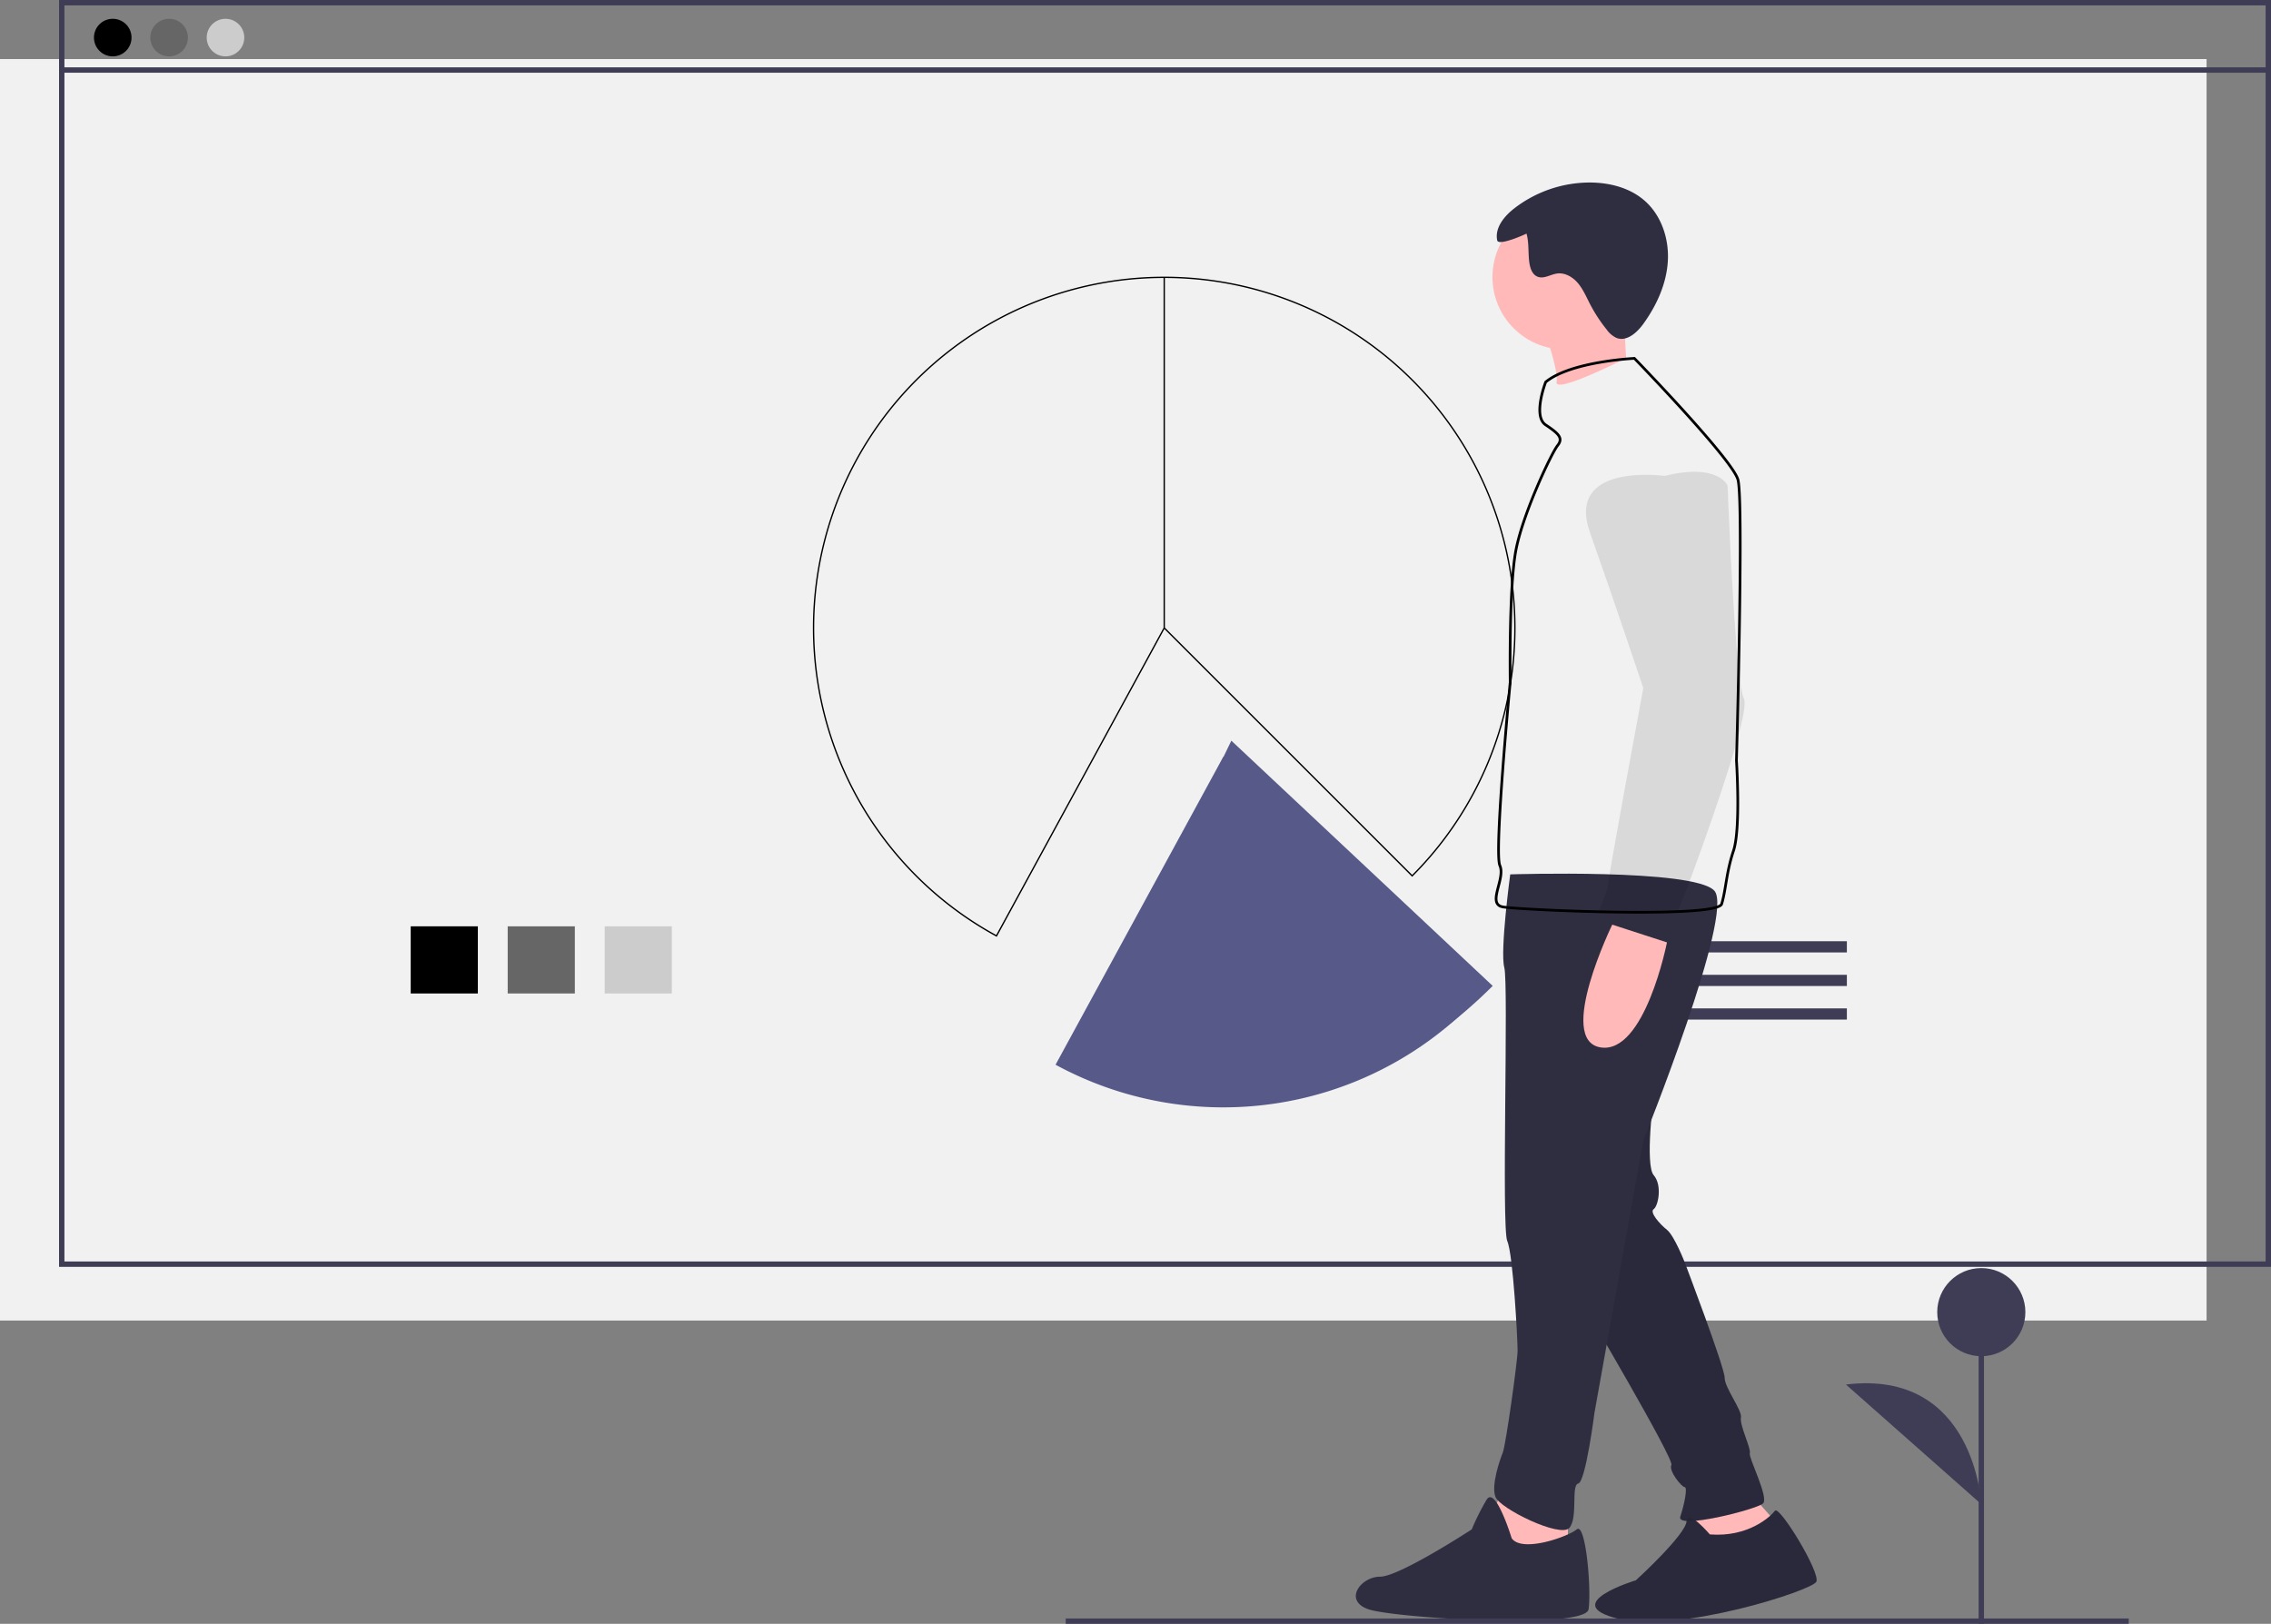 <svg data-name="Layer 1" viewBox="0 0 846 605" xmlns="http://www.w3.org/2000/svg"><rect x="0" y="0" width="846" height="605" fill="#808080" stroke="none"/><path fill="#f1f1f1" d="M0 22h822v470H0z"/><path fill="none" stroke="#3f3d56" stroke-miterlimit="10" stroke-width="2" d="M23 1h822v470H23zM23 26.087h822"/><circle cx="42" cy="14" r="7"/><circle cx="63" cy="14" r="7" fill="#666"/><circle cx="84" cy="14" r="7" fill="#ccc"/><path d="M526.07 326.32a130.62 130.62 0 0 0-92.365-222.99v130.62zM433.7 103.33a130.64 130.64 0 0 0-62.488 245.36L433.7 233.96z" fill="none" stroke="#000" stroke-width=".5"/><path d="M153 345.13h25.013v25.013H153z"/><path fill="#666" d="M189.13 345.13h25.013v25.013H189.13z"/><path fill="#ccc" d="M225.26 345.13h25.013v25.013H225.26z"/><g fill="#3f3d56"><path d="M585.17 350.68H688v4.169H585.17zM585.17 363.19H688v4.169H585.17zM585.17 375.7H688v4.169H585.17z"/></g><path fill="#ffb9b9" d="M630.35 561.22l1.65 13.77 9.37 4.41 10.46-3.3 7.16 3.3 2.21-12.67-12.67-14.32z"/><path d="M636.96 571.69s-8.54-9.957-8.677-4.978-18.866 22.055-18.866 22.055-29.196 8.814-6.61 14.323 72.163-10.467 73.815-13.772-13.772-28.645-15.424-26.442-9.915 9.915-24.238 8.814z" fill="#2f2e41"/><path d="M616.03 408.08s-3.305 25.891 0 29.747 1.653 11.568 0 12.67 2.204 5.509 4.958 7.712 6.61 12.12 6.61 12.12 14.873 39.111 14.873 42.967 6.61 12.12 6.06 14.873 3.856 11.568 3.305 13.221 7.161 16.526 4.958 18.73-32.501 9.916-30.85 4.958 2.755-11.017 1.653-11.017-6.06-6.06-4.957-8.263-33.052-60.045-33.052-60.045z" fill="#2f2e41"/><path d="M636.96 571.69s-8.54-9.957-8.677-4.978-18.866 22.055-18.866 22.055-29.196 8.814-6.61 14.323 72.163-10.467 73.815-13.772-13.772-28.645-15.424-26.442-9.915 9.915-24.238 8.814z" opacity=".1"/><path d="M616.03 408.08s-3.305 25.891 0 29.747 1.653 11.568 0 12.67 2.204 5.509 4.958 7.712 6.61 12.12 6.61 12.12 14.873 39.111 14.873 42.967 6.61 12.12 6.06 14.873 3.856 11.568 3.305 13.221 7.161 16.526 4.958 18.73-32.501 9.916-30.85 4.958 2.755-11.017 1.653-11.017-6.06-6.06-4.957-8.263-33.052-60.045-33.052-60.045z" opacity=".1"/><path fill="#ffb9b9" d="M559.84 554.38l-6.06 15.43 2.75 21.48 17.63-1.1 9.92-8.81v-18.73z"/><path d="M563.14 573.11s-6.06-19.831-9.365-14.323a87.161 87.161 0 0 0-5.508 11.017s-26.993 17.628-34.154 17.628-13.772 8.814-4.407 12.119 80.978 7.712 82.079 0-1.102-32.501-4.407-29.747-20.382 8.814-24.238 3.305z" fill="#2f2e41"/><path d="M562.59 325.77s-3.856 28.645-2.204 34.705-1.101 96.953 1.102 101.91 3.856 36.908 3.856 40.764-4.407 35.256-5.508 38.01-4.407 12.119-2.755 16.526 24.238 15.424 27.543 11.568.551-15.975 3.306-16.526 6.06-26.442 6.06-26.442l18.178-101.36s34.154-84.834 26.442-93.097-76.02-6.06-76.02-6.06z" fill="#2f2e41"/><circle cx="582.97" cy="103.22" r="26.993" fill="#ffb9b9"/><path d="M572.15 114.15s8.814 23.136 7.712 28.094 25.891-8.814 25.891-8.814-1.652-26.993 0-34.154c1.653-7.161-33.603 14.873-33.603 14.873z" fill="#ffb9b9"/><path d="M647.07 275.98c-.121 4.622-.198 7.376-.198 7.376s1.652 25.34-1.102 33.603-2.754 14.323-4.407 19.831c-.485 1.603-7.079 2.463-16.339 2.843-8.494.347-19.23.297-29.538.06-17.066-.396-32.975-1.31-35.652-1.801-6.06-1.102 1.102-10.466-1.102-15.424s3.856-68.308 3.856-68.308-.55-35.806 2.204-49.578 13.221-35.806 15.424-38.561.55-4.407-4.407-7.712 0-15.975 0-15.975c9.365-7.713 33.052-8.814 33.052-8.814s36.357 37.459 38.561 45.17c1.333 4.661.854 41.889.27 70.633a5660.046 5660.046 0 0 1-.623 26.657z" fill="none" stroke="#000"/><path d="M600.6 344.5s-20.933 42.968-4.407 45.722 24.789-39.112 24.789-39.112z" fill="#ffb9b9"/><path d="M557.74 89.54c-.955-4.63 2.584-8.957 6.31-11.865a46.112 46.112 0 0 1 28.369-9.674c7.224.039 14.68 1.95 20.14 6.68 6.369 5.518 9.274 14.365 8.739 22.775s-4.192 16.385-9.125 23.216c-2.368 3.28-6.17 6.673-9.954 5.244a9.251 9.251 0 0 1-3.681-3.11 57.103 57.103 0 0 1-6.311-9.699c-1.354-2.631-2.527-5.404-4.446-7.657s-4.803-3.946-7.735-3.542c-2.421.334-4.797 2.039-7.106 1.238-2.57-.891-3.19-4.177-3.395-6.888-.224-2.973-.065-6.416-.89-9.226-.903.482-10.471 4.727-10.915 2.508z" fill="#2f2e41"/><path d="M647.07 275.98c-6.17 22.25-20.321 59.747-21.131 61.361-.204.413-.523 1.223-.914 2.292-8.495.347-19.231.297-29.538.06 1.597-4.175 3.46-8.208 3.46-9.513 0-2.755 13.22-73.816 13.22-73.816s-10.466-31.4-19.83-57.841 27.818-21.208 27.818-21.208c19.831-4.958 23.412 3.58 23.412 3.58s1.746 46.438 4.126 68.43c.612 5.635 1.262 9.662 1.934 10.895.881 1.614-.309 7.685-2.556 15.76z" opacity=".1"/><path d="M556.07 367.32l-97.365-91.365-57.488 118.73a130.04 130.04 0 0 0 62.488 15.891c36.071 0 68.727-19.621 92.365-43.259z" fill="#575a89"/><path d="M548.07 374.32l-92.365-92.365-62.488 114.73a130.69 130.69 0 0 0 154.85-22.367z" fill="#575a89"/><path fill="none" stroke="#3f3d56" stroke-miterlimit="10" stroke-width="2" d="M397 604h396"/><g fill="#3f3d56"><path stroke="#3f3d56" stroke-miterlimit="10" stroke-width="2" d="M738.08 604.96V488.87"/><circle cx="738.08" cy="488.87" r="16.417"/><path d="M738.08 560.42s-2.345-50.443-50.424-44.58"/></g></svg>